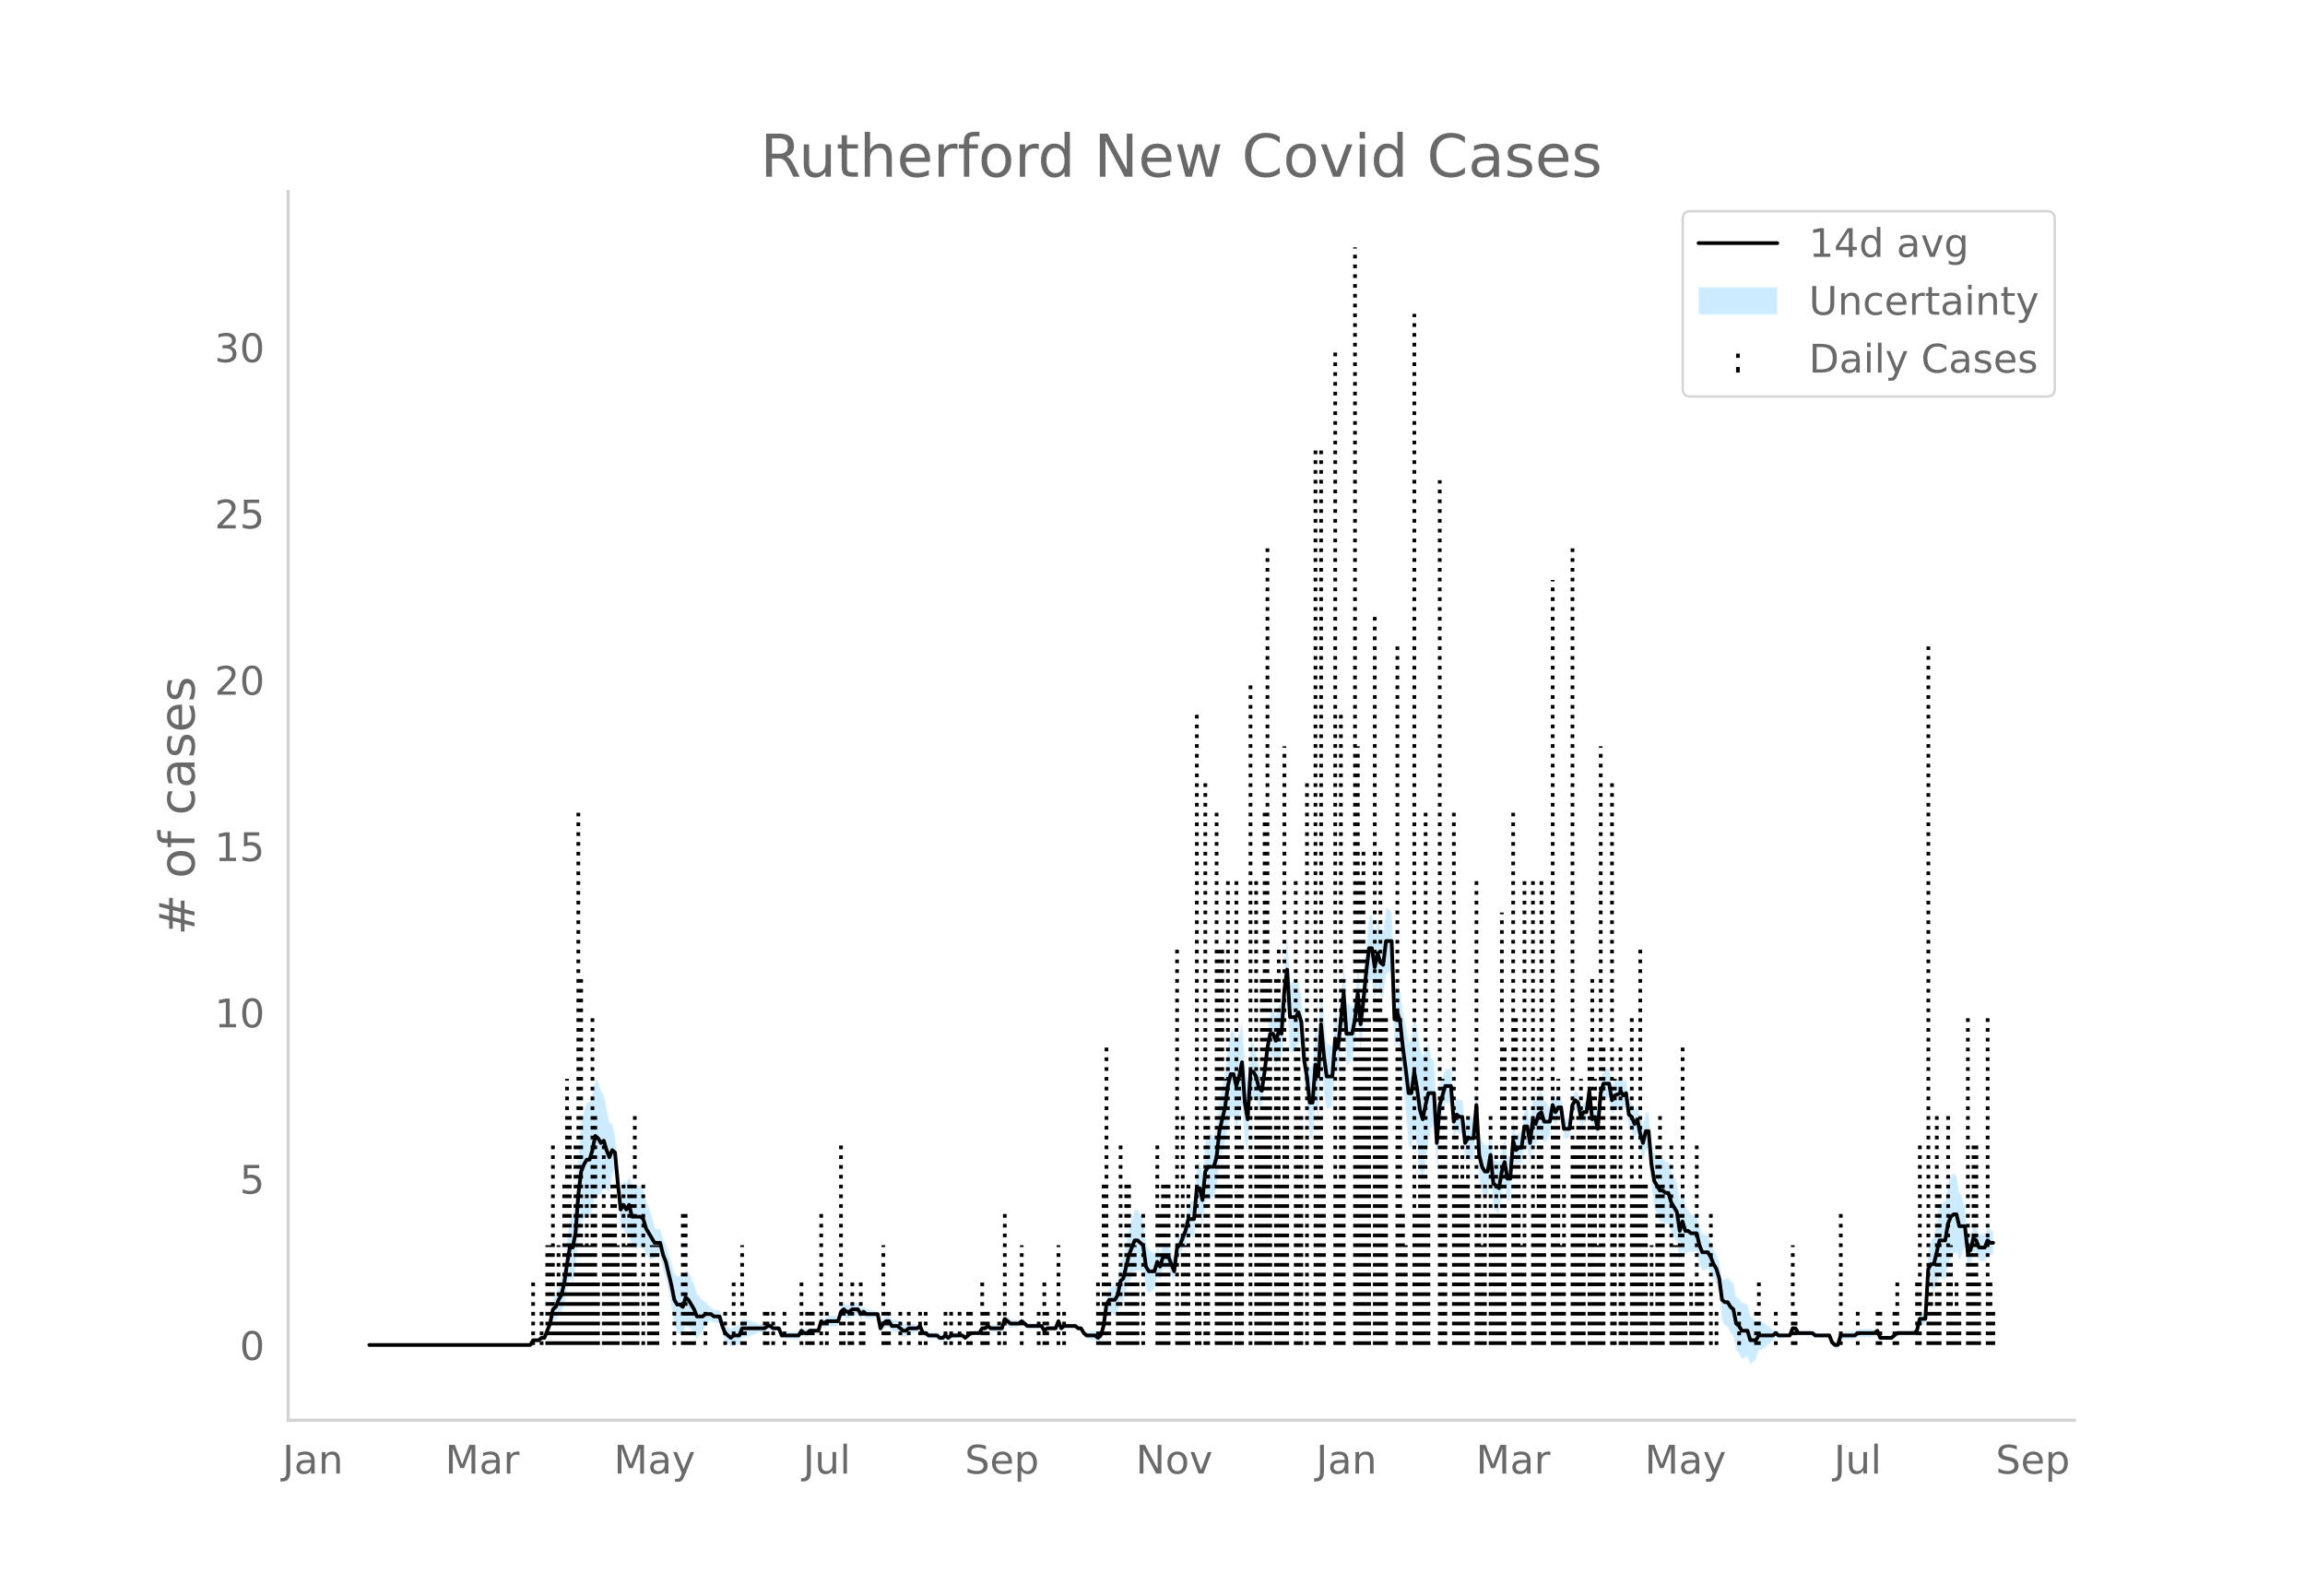 <svg height="864" viewBox="0 0 936 648" width="1248" xmlns="http://www.w3.org/2000/svg" xmlns:xlink="http://www.w3.org/1999/xlink"><defs><style>*{stroke-linecap:butt;stroke-linejoin:round}</style></defs><g id="figure_1"><path d="M0 648h936V0H0z" style="fill:#fff" id="patch_1"/><g id="axes_1"><path d="M117 576.72h725.4V77.76H117z" style="fill:none" id="patch_2"/><g id="PolyCollection_1"><defs><path d="M151.12-101.853H215.345l1.147-1.413 1.146.185 1.147.12 1.147-.742 1.147.144 1.147-2.33 1.147-2.04 1.147-4.198 1.147.107 1.147-1.8 1.146-.994 1.147-3.628 1.147-5.922 1.147-4.74 1.147 1.272 1.147-4.455 1.147-12.722 1.147-6.774 1.146-1.105 1.147-.88 1.147.233 1.147-3.606 1.147-5.835 1.147.086 1.147.067 1.147-3.2 1.146 1.476 1.147.52 1.147-6.381 1.147-3.313 1.147 11.64 1.147 13.16 1.147-.376 1.147 3.368 1.146-1.052 1.147 5.825 1.147.176 1.147-.177 1.147-.397 1.147.068 1.147 3.248 1.147 1.342 1.146.348 1.147-.568 1.147-.802 1.147.27 1.147 5.27 1.147 3.555 1.147 5.519 1.147 6.176 1.146 7.36 1.147 3.009 1.147.412 1.147 1.004 1.147-4.243 1.147.484 1.147 1.427 1.147 1.402 1.147 2.132 1.146-1.434 1.147-1.311 1.147-2.55 1.147-1.325 1.147-.863 1.147.893 1.147.024 1.147-.024 1.146 4.228 1.147 3.076 1.147 1.115 1.147 1.228 1.147-.85 1.147.2 1.147.111 1.147-2.999 1.146-.23 1.147-.297 1.147-.386 1.147-.349 1.147-.456 1.147-.652 1.147-.08 1.147.02 1.146-.965 1.147-.202 1.147.775 1.147-.277 1.147-.534 1.147 3.428 1.147.277 1.147.19 1.146.135 1.147.095 1.147.062 1.147.032 1.147-1.968 1.147.92 1.147-.167 1.147-1.166 1.146-.089 1.147-.101 1.147-.118 1.147-3.195 1.147 1.184 1.147-.71 1.147.144 1.147.056 1.147-.028 1.146-.113 1.147-3.389 1.147-.63 1.147.989h1.147l1.147-.989 1.147-.17 1.147-.349 1.146 1.855 1.147-1.142 1.147.82 1.147-.18 1.147-.23 1.147-.303 1.147-.455 1.147 6.906 1.146-1.692 1.147-.864 1.147.061 1.147 2.056 1.147.021 1.147-.08 1.147 1.077 1.147.996 1.146.021 1.147-1.111 1.147-.238 1.147-.366 1.147-.6 1.147-.975 1.147 3.021 1.147-.068 1.146.916 1.147.111 1.147.045 1.147-.015 1.147 1.093 1.147.123 1.147-.946 1.147.964 1.146-1.065 1.147-.141 1.147-.194 1.147-.613 1.147-.079 1.147.902 1.147-.965 1.147-.859 1.147.081 1.146.065h1.147l1.147-1.661 1.147.207 1.147-.756 1.147 1.035 1.147.036 1.147.005 1.146-.025 1.147-.059 1.147-3.595 1.147 1.02 1.147.94 1.147-.073 1.147-.13 1.147-.204 1.146-.924 1.147.918 1.147.965 1.147-.059 1.147-.066 1.147-.074 1.147-.085 1.147-.098 1.146 1.997 1.147-.988 1.147.031 1.147.01 1.147-.01 1.147-2.784 1.147 2.753 1.147-1.028H436.692l1.147.973 1.147.003 1.147 2.073 1.147 1.287 1.146.232 1.147.177 1.147.136 1.147.918 1.147-.912 1.147-3.86 1.147-7.164 1.147-.654 1.147.888 1.146.668 1.147-1.227 1.147-4.575 1.147-.124 1.147-3.835 1.147-3.722 1.147-2.034 1.147-2.31 1.146-.211 1.147.086 1.147-.117 1.147 7.923 1.147 1.222 1.147-.86 1.147-1.067 1.147-4.994 1.146 1.472 1.147-4.363 1.147-.118 1.147-.006 1.147 2.822 1.147 2.61 1.147-10 1.147-1.09 1.146-2.48 1.147-1.92 1.147-3.611 1.147.686 1.147.304 1.147-10.462 1.147 1.104 1.147 5.173 1.146-10.243 1.147-.994 1.147.024 1.147-1.088 1.147-3.939 1.147-9.908 1.147-3.997 1.147-3.923 1.146-6.98 1.147-3.564 1.147.132 1.147 4.966 1.147-3.933 1.147-6.66 1.147 15.224 1.147 5.473 1.146-20.459 1.147-1.978 1.147-.516 1.147 3.402 1.147-.033 1.147-8.155 1.147-8.62 1.147-4.206 1.147 1.183 1.146 3.392 1.147-3.056 1.147 1.546 1.147-15.722 1.147-7.648 1.147 19.307 1.147-.177 1.147-.546 1.146-3.305 1.147 1.532 1.147 14.778 1.147 8.124 1.147 13.518 1.147 2.113 1.147-15.119 1.147 5.364 1.146-21.145 1.147 11.597 1.147 6.36 1.147-.403 1.147-.674 1.147-16.192 1.147 2.49 1.147-11.45 1.146-8.048 1.147 16.515 1.147-1.006 1.147-1.503 1.147-5.636 1.147-10.093 1.147 12.541 1.147-9.186 1.146-10.971 1.147-8.5 1.147-.021 1.147 7.867 1.147-5.91 1.147 4.005 1.147 1.27 1.147-9.741 1.146-.68 1.147-1.366 1.147 31.836 1.147-2.242 1.147 3.731 1.147 12.943 1.147 11.96 1.147 12.887 1.147 1.99 1.146-7.903 1.147 7.208 1.147 9.568 1.147 4.39 1.147-7.77 1.147-8.411 1.147-5.783 1.147-1.403 1.146 19.414 1.147-18.228 1.147-5.627 1.147-4.473 1.147.123 1.147.114 1.147 14.17 1.147-2.956 1.146 1.09 1.147-.062 1.147 11.823 1.147-1.42 1.147.274 1.147.06 1.147-14.008 1.147 21.291 1.146 5.859 1.147 2.276 1.147-.277 1.147-8.231 1.147 12.473 1.147 1.3 1.147 1.053 1.147-7.575 1.146-4.014 1.147 6.627 1.147-.291 1.147-15.523 1.147.799 1.147-.708 1.147.385 1.147-7.39 1.146.894 1.147 6.939 1.147-9.139 1.147 1.728 1.147-4.24 1.147-.87 1.147 3.716 1.147-1.278 1.147-2.072 1.146-6.293 1.147 2.44 1.147-2.377 1.147-.84 1.147 8.746 1.147.062 1.147-.825 1.147-9.368 1.146-1.609 1.147 1.2 1.147 5.785 1.147-1.998 1.147-.09 1.147-8.122 1.147 11.59 1.147-.938 1.146 5.088 1.147-14 1.147-3.319 1.147.202 1.147-.104 1.147 6.76 1.147-1.88 2.293-.874v-1.107l1.147 1.782 1.147-1.141 1.147 8.893 1.147.869 1.147 3.21 1.147-2.432 1.147 6.852 1.146 4.829 1.147-4.864 1.147-.315 1.147 15.206 1.147 8.673 1.147 3.197 1.147 2.614 1.147.205 1.146.497 1.147-.033 1.147 3.83 1.147 1.893 1.147 1.284 1.147 8.04 1.147-4.118 1.147 2.667 1.147-2.356 1.146.312 1.147-.177 1.147-.261 1.147 4.96 1.147 2.982 1.147-.233 1.147-.709 1.147 1.553 1.146 2.713 1.147 1.827 1.147 4.772 1.147 10.143 1.147 2.155 1.147.611 1.147 2.383 1.147 1.042 1.146 6.005 1.147 1.25 1.147 2.22 1.147-.2 1.147-.723 1.147 3.181 1.147-.89 1.147-1.256 1.146-3.358 1.147-.479 1.147-.588 1.147-.892 1.147-.931 1.147-1.299 1.147-1.348 1.147.625 1.146-.111 1.147-.142 1.147-.186 1.147-.123 1.147-2.677 1.147.063 1.147 1.927 1.147-.008 1.146-.012 1.147-.017 1.147-.023 1.147-.03 1.147.994h5.734l1.147 3.142 1.147 1.214 1.147.276 1.147-3.899 1.147-.043 1.147-.048 1.147-.053 1.146-.057h1.147l1.147-.907 1.147.052 1.147.048 1.147.043 1.147.04 1.147-.12 1.146-.378 1.147-1.619 1.147 3.013 1.147.095 1.147.08 1.147.068 1.147.059 1.147-.965 1.146-.965H777.315l1.147-.965 1.146-3.894 1.147.483 1.147.285 1.147-15.854 1.147.542 1.147 1.58 1.147-3.133 1.147-3.144 1.146 1.012 1.147.474 1.147-6.12 1.147-2.634 1.147-1.346 1.147-1.056 1.147 3.316 1.147-2.342 1.146-3.896 1.147 9.923 1.147-1.544 1.147-5.774 1.147.574 1.147 3.095 1.147.185 1.147.17 1.147-2.973 1.146.598 1.147-.674v-9.158l-1.147-.674-1.146-1.332-1.147 2.815-1.147.17-1.147.186-1.147-2.694-1.147-1.355-1.147 3.873-1.147.385-1.147-11.3-1.146-3.897-1.147-2.341-1.147-6.332-1.147-1.055-1.147.583-1.147 3.155-1.147 7.386-1.147.473-1.146 1.013-1.147 6.503-1.147 6.514-1.147 1.58-1.147 4.4-1.147 24.666-1.147.284-1.147.483-1.146 5.754-1.147.964H770.433l-1.146.965-1.147.965-1.147.059-1.147.068-1.147.08-1.147.095-1.147-2.776-1.147.31-1.146-.377-1.147-.12-1.147.04-1.147.043-1.147.048-1.147.052-1.147 1.022h-1.147l-1.146-.057-1.147-.053-1.147-.048-1.147-.043-1.147 3.82-1.147.274-1.147-.715-1.147-2.646H737.174l-1.147-.936-1.147-.03-1.147-.022-1.147-.018-1.146-.012-1.147-.007-1.147-1.932-1.147.062-1.147 3.112-1.147-.123-1.147-.186-1.147-.142-1.146-.111-1.147-1.305-1.147.582-1.147-1.299-1.147-.93-1.147-.893-1.147-.588-1.147-.48-1.146.502-1.147-1.256-1.147-.89-1.147-4.537-1.147-.723-1.147-.2-1.147-1.638-1.147-.68-1.146-5.572-1.147-.887-1.147-1.477-1.147.611-1.147.226-1.147-7.223-1.147-2.945-1.147-2.032-1.146-3.075-1.147-2.306-1.147-.71-1.147-.233-1.147-2.805-1.147-4.688-1.147-.261-1.147-.177-1.146-1.617-1.147-2.356-1.147-5.052-1.147 3.6-1.147-7.395-1.147-2.575-1.147-1.966-1.147-3.888-1.147-.033-1.146-1.433-1.147.205-1.147-1.245-1.147-.662-1.147-4.833-1.147-11.807-1.147-.315-1.147 4.784-1.146-2.89-1.147-4.723-1.147 1.425-1.147-2.577-1.147-1.061-1.147-8.471-1.147.788-1.147-2.077v.822l-2.293 1.055-1.147 1.98-1.147-6.746-1.147-.104-1.147.201-1.147 4.4-1.147 14.941-1.146-4.559-1.147.992-1.147-11.564-1.147 9.243-1.147-.09-1.147 1.86-1.147-5.79-1.147-.73-1.146 2.25-1.147 9.926-1.147-.825-1.147.062-1.147-8.619-1.147-.84-1.147 1.481-1.147-3.347-1.146 7.212-1.147-2.072-1.147-1.277-1.147-4.002-1.147 1.059-1.147 3.478-1.147-2.131-1.147 10.156-1.147-6.567-1.146.895-1.147 9.974-1.147.385-1.147 1.222-1.147-6.92-1.147 15.349-1.147-.291-1.147-6.879-1.146 3.703-1.147 5.932-1.147-.876-1.147-.63-1.147-10.68-1.147 5.274-1.147-.276-1.147-1.583-1.146-3.789-1.147-19.227-1.147 13.004-1.147.06-1.147.274-1.147 2.44-1.147-9.402-1.147-.062-1.146-.84-1.147 2.832-1.147-14.77-1.147.113-1.147.123-1.147 3.244-1.147 2.092-1.147 12.643-1.146-21.104-1.147-1.404-1.147-5.782-1.147 1.235-1.147 3.808-1.147-3.329-1.147-7.797-1.147-6.298-1.146 9.462-1.147 1.99-1.147-6.408-1.147-5.404-1.147-8.282-1.147-3.987-1.147 3.546-1.147-31.836-1.147-1.366-1.146-.68-1.147 9.554-1.147-.66-1.147-3.712-1.147 5.667-1.147-7.57-1.147-.02-1.147 10.794-1.146 12.183-1.147 10.108-1.147-12.541-1.147 11.13-1.147 5.942-1.147-1.503-1.147-1.006-1.147-16.287-1.146 13.176-1.147 11.705-1.147-5.228-1.147 14.68-1.147-.675-1.147-.403-1.147-11.005-1.147-13.486-1.146 21.303-1.147-4.284-1.147 15.753-1.147 2.113-1.147-7.706-1.147-5.382-1.147-16.094-1.147-6.186-1.146.554-1.147-.546-1.147-.177-1.147-19.282-1.147 9.717-1.147 19.008-1.147-.383-1.147 4.662-1.146-2.397-1.147 1.184-1.147 7.37-1.147 10.675-1.147 7.28-1.147-1.962-1.147-6.245-1.147-4.375-1.147-1.978-1.146 18.13-1.147-8.033-1.147-17.577-1.147 4.917-1.147 3.785-1.147-4.682-1.147.133-1.147 6.083-1.146 10.385-1.147 5.725-1.147 5.65-1.147 11.316-1.147 3.78-1.147-1.09-1.147.024-1.147 2.866-1.146 12.91-1.147-4.474-1.147 1.103-1.147 14.622-1.147.304-1.147.686-1.147 6.036-1.147 3.868-1.146 3.31-1.147.838-1.147 9.295-1.147-3.178-1.147-2.966-1.147-.006-1.147-.118-1.147 3.354-1.146-2.387-1.147 2.724-1.147-1.067-1.147-.86-1.147-2.637-1.147-9.442-1.147-2.046-1.147-1.844-1.146-.21-1.147 3.478-1.147 3.754-1.147 5.926-1.147 5.812-1.147 1.805-1.147 7.002-1.147 2.632-1.146.668-1.147.888-1.147 3.205-1.147 10.2-1.147 3.86-1.147 1.017-1.147-1.012-1.147.136-1.147.177-1.146.232-1.147-.642-1.147-1.786-1.147.003-1.147-.956h-4.587l-1.147.9-1.147-3.035-1.147 3.004-1.147-.01-1.147.01-1.147.032-1.147.94-1.146-1.861-1.147-.098-1.147-.085-1.147-.074-1.147-.066-1.147-.059-1.147-.964-1.147-1.011-1.146 1.005-1.147-.204-1.147-.13-1.147-.073-1.147-.989-1.147-.91-1.147 4.122-1.147-.058-1.146-.026-1.147.005-1.147.037-1.147-.895-1.147 1.174-1.147.207-1.147 2.197h-1.147l-1.146.065-1.147.081-1.147 1.071-1.147.965-1.147-1.028-1.147-.078-1.147-.614-1.147-.194-1.147-.14-1.146.863-1.147-.965-1.147.984-1.147.123-1.147-.837-1.147-.015-1.147.045-1.147.111-1.146-1.013-1.147-.068-1.147-2.767-1.147.954-1.147-.6-1.147-.366-1.147-.238-1.147.818-1.146.02-1.147-.932-1.147-.853-1.147-.08-1.147.021-1.147-1.803-1.147.062-1.147 1.065-1.146 2.166-1.147-4.67-1.147-.455-1.147-.304-1.147-.229-1.147-.18-1.147-1.11-1.147.788-1.146-2.004-1.147-.349-1.147-.17-1.147.94h-1.147l-1.147-.94-1.147 1.299-1.147 4.33-1.146-.114-1.147-.027-1.147.055-1.147.144-1.147 1.22-1.147-.746-1.147 4.523-1.147-.118-1.147-.101-1.146-.089-1.147.764-1.147-.168-1.147-1.009-1.147 1.891-1.147.032-1.147.062-1.147.095-1.146.135-1.147.19-1.147.277-1.147-2.36-1.147-.534-1.147-.278-1.147-1.154-1.147-.202-1.146.965-1.147.02-1.147-.08-1.147-.653-1.147-.456-1.147-.348-1.147-.386-1.147-.298-1.146-.23-1.147 2.79-1.147.111-1.147.201-1.147 1.078-1.147-.701-1.147-.815-1.147-2.712-1.146-3.49-1.147-.023-1.147.023-1.147-1.037-1.147-.862-1.147-1.326-1.147-.62-1.147-1.31-1.146-1.434-1.147-3.657-1.147-2.457-1.147-2.432-1.147-1.445-1.147 3.474-1.147-.925-1.147.412-1.147-.85-1.146-4.217-1.147-3.471-1.147-4.128-1.147-2.233-1.147-4.379-1.147.271-1.147-.802-1.147-4.427-1.146-3.512-1.147-2.516-1.147-4.47-1.147-1.862-1.147-.396-1.147-.177-1.147.176-1.147-3.822-1.146 2.806-1.147-.491-1.147 3.484-1.147-8.064-1.147-13.444-1.147-5.242-1.147-.593-1.147-5.268-1.146-6.243-1.147-1.27-1.147-3.792-1.147-1.844-1.147 5.742-1.147 4.112-1.147.233-1.147 2.98-1.146 4.682-1.147 12.521-1.147 18.15-1.147 7.121-1.147 1.272-1.147 8.767-1.147 9.513-1.147 6.02-1.146 2.865-1.147 3.988-1.147 2.037-1.147 7.378-1.147 3.75-1.147 3.457-1.147.145-1.147 1.186-1.147.121-1.146.185-1.147 2.445H151.12z" id="m37c1e1a03e" style="stroke:#fff;stroke-opacity:.2"/></defs><g clip-path="url(#p4bcc62ea49)"><use style="fill:#089fff;fill-opacity:.2;stroke:#fff;stroke-opacity:.2" xlink:href="#m37c1e1a03e" y="648"/></g></g><g id="LineCollection_1"><path clip-path="url(#p4bcc62ea49)" d="M216.492 546.147v-27.012M219.932 546.147v-13.506M222.226 546.147V505.63M223.373 546.147V505.63M224.52 546.147V465.11M225.667 546.147v-13.506M226.814 546.147V505.63M227.96 546.147v-27.012M229.107 546.147v-67.531M230.254 546.147v-108.05M231.401 546.147v-94.544M232.548 546.147v-27.012M233.695 546.147V465.11M234.842 546.147v-216.1M235.989 546.147V397.578M237.135 546.147V505.63M238.282 546.147v-67.531M239.43 546.147V505.63M240.576 546.147V411.085M241.723 546.147v-94.544M242.87 546.147v-27.012M245.164 546.147V465.11M246.31 546.147v-54.025M247.457 546.147v-54.025M248.604 546.147v-67.531M249.751 546.147v-67.531M250.898 546.147V505.63M253.192 546.147v-67.531M254.339 546.147V505.63M255.485 546.147v-67.531M256.632 546.147v-67.531M257.78 546.147v-94.544M258.926 546.147v-27.012M261.22 546.147v-67.531M263.514 546.147v-27.012M264.66 546.147V505.63M265.807 546.147V505.63M266.954 546.147V505.63M273.835 546.147v-13.506M277.276 546.147v-54.025M278.423 546.147v-54.025M279.57 546.147v-13.506M280.717 546.147v-13.506M281.864 546.147v-13.506M286.451 546.147v-13.506M294.48 546.147v-13.506M297.92 546.147v-27.012M301.36 546.147V505.63M302.507 546.147v-13.506M310.536 546.147v-13.506M311.682 546.147v-13.506M313.976 546.147v-13.506M318.564 546.147v-13.506M325.445 546.147v-27.012M327.739 546.147v-13.506M328.886 546.147v-13.506M330.032 546.147v-13.506M333.473 546.147v-54.025M335.767 546.147v-13.506M341.501 546.147V465.11M342.648 546.147v-13.506M344.942 546.147v-13.506M346.089 546.147v-27.012M349.53 546.147v-27.012M350.676 546.147v-13.506M358.704 546.147V505.63M359.851 546.147v-13.506M360.998 546.147v-13.506M365.586 546.147v-13.506M369.026 546.147v-13.506M373.614 546.147v-13.506M375.908 546.147v-13.506M383.936 546.147v-13.506M386.23 546.147v-13.506M389.67 546.147v-13.506M393.11 546.147v-13.506M394.258 546.147v-13.506M398.845 546.147v-27.012M399.992 546.147v-13.506M401.139 546.147v-13.506M405.726 546.147v-13.506M408.02 546.147v-54.025M414.901 546.147V505.63M421.783 546.147v-13.506M424.076 546.147v-27.012M425.223 546.147v-13.506M429.81 546.147V505.63M432.105 546.147v-13.506M445.867 546.147v-27.012M447.014 546.147v-13.506M448.16 546.147v-67.531M449.308 546.147V424.591M450.455 546.147v-27.012M453.895 546.147v-27.012M455.042 546.147V465.11M456.189 546.147v-13.506M457.336 546.147v-67.531M458.483 546.147v-67.531M459.63 546.147V505.63M460.777 546.147V505.63M461.923 546.147v-27.012M464.217 546.147v-54.025M469.952 546.147V465.11M471.098 546.147v-54.025M472.245 546.147v-67.531M473.392 546.147v-67.531M474.54 546.147v-67.531M477.98 546.147V384.072M479.127 546.147v-13.506M480.273 546.147v-94.544M481.42 546.147V505.63M482.567 546.147v-67.531M486.008 546.147V289.528M487.155 546.147v-54.025M489.448 546.147V316.541M490.595 546.147v-94.544M494.036 546.147v-216.1M495.183 546.147V384.072M496.33 546.147V384.072M497.477 546.147v-108.05M498.623 546.147V357.06M499.77 546.147v-67.531M502.064 546.147V357.06M503.211 546.147v-108.05M504.358 546.147V465.11M507.798 546.147V276.022M510.092 546.147V357.06M511.24 546.147v-94.544M512.386 546.147V397.578M513.533 546.147v-216.1M514.68 546.147v-324.15M515.827 546.147V397.578M518.12 546.147V397.578M519.267 546.147V384.072M520.414 546.147v-67.531M521.561 546.147V303.034M522.708 546.147V424.591M526.149 546.147V357.06M527.295 546.147V424.591M528.442 546.147v-94.544M530.736 546.147V316.541M534.177 546.147v-364.67M535.324 546.147v-94.544M536.47 546.147v-364.67M537.617 546.147v-67.531M542.205 546.147V140.96M543.352 546.147v-67.531M544.499 546.147V289.528M545.645 546.147V397.578M550.233 546.147V100.44M551.38 546.147V303.034M552.527 546.147V357.06M553.674 546.147V343.553M554.82 546.147V384.072M555.967 546.147V411.085M558.261 546.147V249.01M559.408 546.147V397.578M560.555 546.147V343.553M561.702 546.147V411.085M562.849 546.147V411.085M567.436 546.147V262.515M568.583 546.147V411.085M569.73 546.147v-54.025M570.877 546.147V505.63M574.317 546.147V127.453M575.464 546.147v-54.025M576.611 546.147V465.11M577.758 546.147V465.11M578.905 546.147v-216.1M580.052 546.147v-67.531M584.64 546.147V194.984M585.786 546.147v-108.05M586.933 546.147v-94.544M590.374 546.147v-216.1M591.52 546.147v-94.544M592.667 546.147v-67.531M593.814 546.147V465.11M594.961 546.147v-67.531M596.108 546.147v-94.544M599.549 546.147V357.06M600.696 546.147v-67.531M601.842 546.147V505.63M602.99 546.147v-67.531M605.283 546.147v-94.544M606.43 546.147v-54.025M607.577 546.147V465.11M608.724 546.147v-54.025M609.87 546.147V370.566M611.017 546.147V424.591M614.458 546.147v-216.1M615.605 546.147V411.085M616.752 546.147V465.11M617.899 546.147V505.63M619.046 546.147V357.06M622.486 546.147V357.06M623.633 546.147v-54.025M624.78 546.147v-108.05M625.927 546.147V357.06M627.074 546.147v-67.531M630.514 546.147V235.503M631.661 546.147v-94.544M632.808 546.147v-108.05M633.955 546.147V505.63M635.102 546.147v-67.531M638.543 546.147v-324.15M639.69 546.147V465.11M640.836 546.147v-94.544M641.983 546.147v-108.05M643.13 546.147v-94.544M645.424 546.147V424.591M646.57 546.147V397.578M647.718 546.147v-108.05M648.864 546.147V505.63M650.011 546.147V303.034M651.158 546.147V424.591M654.599 546.147V316.541M655.746 546.147v-108.05M658.04 546.147v-108.05M658.04 546.147V424.591M659.186 546.147v-67.531M660.333 546.147v-13.506M662.627 546.147V411.085M663.774 546.147v-67.531M664.92 546.147v-67.531M666.068 546.147V384.072M667.214 546.147v-67.531M668.361 546.147v-67.531M670.655 546.147V505.63M671.802 546.147v-13.506M672.949 546.147V465.11M674.096 546.147v-94.544M675.243 546.147v-67.531M678.683 546.147V465.11M679.83 546.147V505.63M680.977 546.147V505.63M682.124 546.147v-54.025M683.27 546.147V424.591M684.418 546.147v-13.506M686.711 546.147v-27.012M687.858 546.147v-13.506M689.005 546.147V465.11M690.152 546.147v-27.012M691.299 546.147v-27.012M694.74 546.147v-54.025M697.033 546.147v-13.506M706.208 546.147v-13.506M713.09 546.147v-13.506M714.236 546.147v-27.012M721.118 546.147v-13.506M727.999 546.147V505.63M729.146 546.147v-13.506M747.496 546.147v-54.025M754.377 546.147v-13.506M762.405 546.147v-13.506M763.552 546.147v-13.506M769.287 546.147v-13.506M770.433 546.147v-27.012M778.462 546.147v-27.012M779.608 546.147V465.11M783.05 546.147V262.515M784.196 546.147v-27.012M785.343 546.147v-13.506M786.49 546.147v-94.544M787.637 546.147v-67.531M791.077 546.147v-94.544M792.224 546.147V505.63M793.371 546.147v-13.506M794.518 546.147v-27.012M795.665 546.147v-13.506M799.105 546.147V411.085M800.252 546.147V505.63M801.4 546.147V465.11M802.546 546.147V465.11M803.693 546.147v-27.012M807.134 546.147V411.085M808.28 546.147v-27.012M809.427 546.147v-13.506" style="fill:none;stroke:#000;stroke-dasharray:1.5,2.475;stroke-dashoffset:0;stroke-width:1.5"/></g><path clip-path="url(#p4bcc62ea49)" d="M149.973 546.147h65.372l1.147-1.929h2.293l1.147-.965h1.147l2.294-5.788 1.147-5.789 1.147-.964 1.147-2.895 1.146-1.929 1.147-4.824 1.147-7.718 1.147-6.753h1.147l1.147-5.788 1.147-15.436 1.147-9.647 1.146-2.894 1.147-1.93h1.147l1.147-3.859 1.147-5.788 1.147.965 1.147 1.929 1.147-.965 1.146 3.86 1.147 2.893 1.147-2.894 1.147.965 1.147 12.541 1.147 10.613 1.147-1.93 1.147 1.93 1.146-1.93 1.147 4.824h3.441l1.147.965 1.147 3.858 3.44 5.789h2.294l1.147 4.824 1.147 2.894 2.294 9.647 1.146 5.788 1.147 1.93h1.147l1.147.965 1.147-3.86 1.147.965 2.294 3.86 1.147 2.894h2.293l1.147-.965h2.294l1.147.965h2.294l1.146 3.859 1.147 2.894 2.294 1.93 1.147-.965h2.294l1.147-2.895h9.175l1.146-.964h1.147l1.147.964h2.294l1.147 2.895h6.881l1.147-1.93 1.147.965h1.147l1.147-.965h3.44l1.147-3.859 1.147.965 1.147-.965h4.587l1.147-3.859 1.147-.965 1.147.965h1.147l1.147-.965h2.294l1.146 1.93 1.147-.965 1.147.965h4.588l1.147 5.788 1.146-1.93 1.147-.964h1.147l1.147 1.93h2.294l2.294 1.929h1.146l1.147-.965h3.441l1.147-.964 1.147 2.894h1.147l1.146.965h3.441l1.147.964h1.147l1.147-.964 1.147.964 1.146-.964h4.588l1.147.964 2.294-1.93h3.44l1.147-1.929h1.147l1.147-.964 1.147.964h4.587l1.147-3.859 2.294 1.93h3.44l1.147-.965 2.294 1.93h5.735l1.146 1.929 1.147-.965h3.441l1.147-2.894 1.147 2.894 1.147-.964h4.587l1.147.964h1.147l1.147 1.93 1.147.965h3.44l1.147.964 1.147-.964 1.147-3.86 1.147-8.682 1.147-1.93h2.293l1.147-1.929 1.147-5.788 1.147-.965 2.294-9.647 2.294-5.789h1.146l2.294 1.93 1.147 8.682 1.147 1.93h2.294l1.147-3.86 1.146 1.93 1.147-3.859h2.294l2.294 5.789 1.147-9.648 1.147-.964 2.293-5.789 1.147-4.823h2.294l1.147-12.542h1.147l1.147 4.824 1.146-11.577 1.147-1.93h2.294l1.147-3.859 1.147-10.612 2.294-9.647 1.146-8.683 1.147-4.823h1.147l1.147 4.823 1.147-3.859 1.147-5.788 1.147 16.4 1.147 6.754 1.146-19.295h1.147l1.147 1.93 1.147 4.823 1.147.965 1.147-7.718 1.147-9.647 1.147-5.789h1.147l1.146 2.894 1.147-3.859 1.147.965 1.147-17.365 1.147-8.683 1.147 19.295h2.294l1.146-1.93 1.147 3.86 1.147 15.435 1.147 6.753 1.147 10.613h1.147l1.147-15.436 1.147 4.823 1.146-21.224 1.147 12.542 1.147 8.682h2.294l1.147-15.435 1.147 3.859 2.293-22.19 1.147 16.401h2.294l1.147-5.788 1.147-10.612 1.147 12.541 1.147-9.647 1.146-11.577 1.147-9.647h1.147l1.147 7.718 1.147-5.789 1.147 3.86 1.147.964 1.147-9.647h2.293l1.147 31.836 1.147-2.894 1.147 3.859 1.147 10.612 1.147 8.682 1.147 9.648h1.147l1.146-8.683 1.147 6.753 1.147 8.683 1.147 3.859 1.147-5.789 1.147-4.823h2.294l1.146 20.259 1.147-15.436 2.294-7.718h2.294l1.147 14.471 1.147-2.894 1.146.965h1.147l1.147 10.612 1.147-1.93h2.294l1.147-13.506 1.147 20.26 1.146 4.823 1.147 1.93h1.147l1.147-6.753 1.147 11.576 2.294 1.93 1.147-6.753 1.146-3.86 1.147 6.754h1.147l1.147-15.436 1.147 3.86 1.147-.966h1.147l1.147-8.682h1.146l1.147 6.753 1.147-9.647 1.147 1.93 1.147-3.86 1.147-.965 1.147 3.86h2.294l1.146-6.754 1.147 2.894 1.147-1.929h1.147l1.147 8.683h2.294l1.147-9.648 1.146-1.93 1.147.966 1.147 5.788 1.147-1.93h1.147l1.147-8.682 1.147 11.577 1.147-.965 1.146 4.824 1.147-14.471 1.147-3.86h2.294l1.147 6.754 1.147-1.93 2.293-.964v-.965l1.147 1.93 1.147-.965 1.147 8.682 1.147.965 1.147 2.894 1.147-1.93 1.147 5.79 1.146 3.858 1.147-4.824h1.147l1.147 13.507 1.147 6.753 2.294 3.859h1.147l1.146.964h1.147l1.147 3.86 2.294 3.858 1.147 7.718 1.147-3.859 1.147 3.86h1.147l1.146.964h2.294l1.147 4.824 1.147 2.894h2.294l1.147 1.93 1.146 2.893 1.147 1.93 1.147 3.859 1.147 8.682 1.147.965h1.147l1.147 1.93 1.147.964 1.146 5.789 1.147.965 1.147 1.929h2.294l1.147 3.859h2.294l1.146-1.93h5.735l1.147-.964 1.147.965h4.587l1.147-2.895h1.147l1.147 1.93h5.734l1.147.965h5.734l1.147 2.894 1.147.964h1.147l1.147-3.858h5.734l1.147-.965h6.881l1.147-.965 1.147 2.894h4.588l2.293-1.93h6.882l1.147-.964 1.146-4.824h2.294l1.147-20.26 1.147-1.929h1.147l2.294-9.647h2.293l1.147-6.753 1.147-2.894 1.147-.965h1.147l1.147 4.824h2.293l1.147 10.612 1.147-.965 1.147-4.824 1.147.965 1.147 2.894h2.294l1.147-2.894 1.146.965h1.147" style="fill:none;stroke:#000;stroke-linecap:round;stroke-width:1.5" id="line2d_1"/><path d="M117 576.72V77.76" style="fill:none;stroke:#d3d3d3;stroke-linecap:square;stroke-linejoin:miter;stroke-width:1.25" id="patch_3"/><path d="M117 576.72h725.4" style="fill:none;stroke:#d3d3d3;stroke-linecap:square;stroke-linejoin:miter;stroke-width:1.25" id="patch_4"/><g id="matplotlib.axis_1"><g id="xtick_1"><g style="fill:#696969" transform="matrix(.16 0 0 -.16 114.703 598.378)" id="text_1"><defs><path d="M9.813 72.906h9.859V5.078q0-13.187-5-19.14-5-5.954-16.094-5.954h-3.75v8.297h3.078q6.531 0 9.219 3.672Q9.813-4.39 9.813 5.078z" id="DejaVuSans-74"/><path d="M34.281 27.484q-10.89 0-15.093-2.484-4.204-2.484-4.204-8.5 0-4.781 3.157-7.594 3.156-2.797 8.562-2.797 7.485 0 12 5.297 4.516 5.297 4.516 14.078v2zm17.922 3.72V0H43.22v8.297Q40.14 3.328 35.547.953q-4.594-2.375-11.234-2.375-8.391 0-13.36 4.719Q6 8.016 6 15.922q0 9.219 6.172 13.906 6.187 4.688 18.437 4.688h12.61v.89q0 6.203-4.078 9.594-4.078 3.39-11.453 3.39-4.688 0-9.141-1.124-4.438-1.125-8.531-3.375v8.312q4.921 1.906 9.562 2.844 4.64.953 9.031.953 11.875 0 17.735-6.156 5.86-6.14 5.86-18.64z" id="DejaVuSans-97"/><path d="M54.89 33.016V0h-8.984v32.719q0 7.765-3.031 11.61-3.031 3.858-9.078 3.858-7.281 0-11.484-4.64-4.204-4.625-4.204-12.64V0H9.08v54.688h9.03v-8.5q3.235 4.937 7.594 7.374Q30.078 56 35.797 56q9.422 0 14.25-5.828 4.844-5.828 4.844-17.156z" id="DejaVuSans-110"/></defs><use xlink:href="#DejaVuSans-74"/><use x="29.492" xlink:href="#DejaVuSans-97"/><use x="90.771" xlink:href="#DejaVuSans-110"/></g></g><g id="xtick_2"><g style="fill:#696969" transform="matrix(.16 0 0 -.16 180.754 598.378)" id="text_2"><defs><path d="M9.813 72.906h14.703l18.593-49.61 18.703 49.61h14.704V0H66.89v64.016l-18.797-50h-9.907l-18.796 50V0H9.813z" id="DejaVuSans-77"/><path d="M41.11 46.297q-1.516.875-3.297 1.281Q36.03 48 33.89 48q-7.625 0-11.703-4.953-4.079-4.953-4.079-14.234V0H9.08v54.688h9.03v-8.5q2.844 4.984 7.375 7.39Q30.031 56 36.531 56q.922 0 2.047-.125 1.125-.11 2.484-.36z" id="DejaVuSans-114"/></defs><use xlink:href="#DejaVuSans-77"/><use x="86.279" xlink:href="#DejaVuSans-97"/><use x="147.559" xlink:href="#DejaVuSans-114"/></g></g><g id="xtick_3"><g style="fill:#696969" transform="matrix(.16 0 0 -.16 249.267 598.378)" id="text_3"><defs><path d="M32.172-5.078q-3.797-9.766-7.422-12.735-3.61-2.984-9.656-2.984H7.906v7.516h5.282q3.703 0 5.75 1.765Q21-9.766 23.483-3.219l1.61 4.094-22.11 53.813H12.5l17.094-42.766 17.093 42.766h9.516z" id="DejaVuSans-121"/></defs><use xlink:href="#DejaVuSans-77"/><use x="86.279" xlink:href="#DejaVuSans-97"/><use x="147.559" xlink:href="#DejaVuSans-121"/></g></g><g id="xtick_4"><g style="fill:#696969" transform="matrix(.16 0 0 -.16 326.114 598.378)" id="text_4"><defs><path d="M8.5 21.578v33.11h8.984V21.922q0-7.766 3.016-11.656 3.031-3.875 9.094-3.875 7.265 0 11.484 4.64 4.234 4.64 4.234 12.656v31h8.985V0h-8.984v8.406Q42.047 3.422 37.718 1q-4.313-2.422-10.032-2.422-9.421 0-14.312 5.86Q8.5 10.296 8.5 21.578zM31.11 56z" id="DejaVuSans-117"/><path d="M9.422 75.984h8.984V0H9.422z" id="DejaVuSans-108"/></defs><use xlink:href="#DejaVuSans-74"/><use x="29.492" xlink:href="#DejaVuSans-117"/><use x="92.871" xlink:href="#DejaVuSans-108"/></g></g><g id="xtick_5"><g style="fill:#696969" transform="matrix(.16 0 0 -.16 391.793 598.378)" id="text_5"><defs><path d="M53.516 70.516V60.89q-5.61 2.687-10.594 4-4.984 1.328-9.625 1.328-8.047 0-12.422-3.125t-4.375-8.89q0-4.845 2.906-7.313 2.907-2.453 11.016-3.97l5.953-1.218q11.031-2.11 16.281-7.406 5.25-5.297 5.25-14.172 0-10.61-7.11-16.078-7.093-5.469-20.812-5.469-5.172 0-11.015 1.172Q13.14.922 6.89 3.219v10.156q6-3.36 11.765-5.078 5.766-1.703 11.328-1.703 8.438 0 13.032 3.312 4.593 3.328 4.593 9.485 0 5.359-3.297 8.39-3.296 3.032-10.812 4.547L27.484 33.5q-11.03 2.188-15.968 6.875-4.922 4.688-4.922 13.047 0 9.672 6.812 15.234 6.813 5.563 18.766 5.563 5.14 0 10.453-.938 5.328-.922 10.89-2.765z" id="DejaVuSans-83"/><path d="M56.203 29.594v-4.39H14.891q.593-9.282 5.593-14.142 5-4.859 13.938-4.859 5.172 0 10.031 1.266 4.86 1.265 9.656 3.812v-8.5Q49.266.734 44.187-.344 39.11-1.422 33.892-1.422q-13.094 0-20.735 7.61-7.64 7.625-7.64 20.625 0 13.421 7.25 21.296Q20.016 56 32.328 56q11.031 0 17.453-7.11 6.422-7.093 6.422-19.296zm-8.984 2.64q-.094 7.36-4.125 11.75-4.032 4.407-10.672 4.407-7.516 0-12.031-4.25-4.516-4.25-5.203-11.97z" id="DejaVuSans-101"/><path d="M18.11 8.203v-29H9.077v75.484h9.031v-8.296q2.844 4.875 7.157 7.234Q29.594 56 35.594 56q9.968 0 16.187-7.906 6.235-7.907 6.235-20.797T51.78 6.484q-6.218-7.906-16.187-7.906-6 0-10.328 2.375-4.313 2.375-7.157 7.25zm30.578 19.094q0 9.906-4.079 15.547-4.078 5.64-11.203 5.64-7.14 0-11.218-5.64-4.079-5.64-4.079-15.547 0-9.906 4.078-15.547 4.079-5.64 11.22-5.64 7.124 0 11.202 5.64t4.078 15.547z" id="DejaVuSans-112"/></defs><use xlink:href="#DejaVuSans-83"/><use x="63.477" xlink:href="#DejaVuSans-101"/><use x="125" xlink:href="#DejaVuSans-112"/></g></g><g id="xtick_6"><g style="fill:#696969" transform="matrix(.16 0 0 -.16 461.218 598.378)" id="text_6"><defs><path d="M9.813 72.906h13.28l32.329-60.984v60.984h9.562V0h-13.28L19.39 60.984V0H9.813z" id="DejaVuSans-78"/><path d="M30.61 48.39q-7.22 0-11.422-5.64-4.204-5.64-4.204-15.453 0-9.813 4.172-15.453 4.188-5.64 11.453-5.64 7.188 0 11.375 5.655 4.203 5.672 4.203 15.438 0 9.719-4.203 15.406-4.187 5.688-11.375 5.688zm0 7.61q11.718 0 18.406-7.625 6.703-7.61 6.703-21.078 0-13.422-6.703-21.078-6.688-7.64-18.407-7.64-11.765 0-18.437 7.64-6.656 7.656-6.656 21.078 0 13.469 6.656 21.078Q18.844 56 30.609 56z" id="DejaVuSans-111"/><path d="M2.984 54.688H12.5L29.594 8.797l17.093 45.89h9.516L35.687 0H23.485z" id="DejaVuSans-118"/></defs><use xlink:href="#DejaVuSans-78"/><use x="74.805" xlink:href="#DejaVuSans-111"/><use x="135.986" xlink:href="#DejaVuSans-118"/></g></g><g id="xtick_7"><g style="fill:#696969" transform="matrix(.16 0 0 -.16 534.46 598.378)" id="text_7"><use xlink:href="#DejaVuSans-74"/><use x="29.492" xlink:href="#DejaVuSans-97"/><use x="90.771" xlink:href="#DejaVuSans-110"/></g></g><g id="xtick_8"><g style="fill:#696969" transform="matrix(.16 0 0 -.16 599.364 598.378)" id="text_8"><use xlink:href="#DejaVuSans-77"/><use x="86.279" xlink:href="#DejaVuSans-97"/><use x="147.559" xlink:href="#DejaVuSans-114"/></g></g><g id="xtick_9"><g style="fill:#696969" transform="matrix(.16 0 0 -.16 667.878 598.378)" id="text_9"><use xlink:href="#DejaVuSans-77"/><use x="86.279" xlink:href="#DejaVuSans-97"/><use x="147.559" xlink:href="#DejaVuSans-121"/></g></g><g id="xtick_10"><g style="fill:#696969" transform="matrix(.16 0 0 -.16 744.725 598.378)" id="text_10"><use xlink:href="#DejaVuSans-74"/><use x="29.492" xlink:href="#DejaVuSans-117"/><use x="92.871" xlink:href="#DejaVuSans-108"/></g></g><g id="xtick_11"><g style="fill:#696969" transform="matrix(.16 0 0 -.16 810.404 598.378)" id="text_11"><use xlink:href="#DejaVuSans-83"/><use x="63.477" xlink:href="#DejaVuSans-101"/><use x="125" xlink:href="#DejaVuSans-112"/></g></g></g><g id="matplotlib.axis_2"><g id="ytick_1"><g style="fill:#696969" transform="matrix(.16 0 0 -.16 97.32 552.226)" id="text_12"><defs><path d="M31.781 66.406q-7.61 0-11.453-7.5Q16.5 51.422 16.5 36.375q0-14.984 3.828-22.484 3.844-7.5 11.453-7.5 7.672 0 11.5 7.5 3.844 7.5 3.844 22.484 0 15.047-3.844 22.531-3.828 7.5-11.5 7.5zm0 7.813q12.266 0 18.735-9.703 6.468-9.688 6.468-28.141 0-18.406-6.468-28.11-6.47-9.687-18.735-9.687-12.25 0-18.718 9.688-6.47 9.703-6.47 28.109 0 18.453 6.47 28.14Q19.53 74.22 31.78 74.22z" id="DejaVuSans-48"/></defs><use xlink:href="#DejaVuSans-48"/></g></g><g id="ytick_2"><g style="fill:#696969" transform="matrix(.16 0 0 -.16 97.32 484.695)" id="text_13"><defs><path d="M10.797 72.906h38.719v-8.312H19.828v-17.86q2.14.735 4.281 1.094 2.157.36 4.313.36 12.203 0 19.328-6.688 7.14-6.688 7.14-18.11 0-11.765-7.328-18.296-7.328-6.516-20.656-6.516-4.593 0-9.36.781-4.75.782-9.827 2.344v9.922q4.39-2.39 9.078-3.563 4.687-1.171 9.906-1.171 8.453 0 13.375 4.437 4.938 4.438 4.938 12.063 0 7.609-4.938 12.047-4.922 4.453-13.375 4.453-3.953 0-7.89-.875-3.922-.875-8.016-2.735z" id="DejaVuSans-53"/></defs><use xlink:href="#DejaVuSans-53"/></g></g><g id="ytick_3"><g style="fill:#696969" transform="matrix(.16 0 0 -.16 87.14 417.163)" id="text_14"><defs><path d="M12.406 8.297h16.11v55.625l-17.532-3.516v8.985l17.438 3.515h9.86V8.296H54.39V0H12.406z" id="DejaVuSans-49"/></defs><use xlink:href="#DejaVuSans-49"/><use x="63.623" xlink:href="#DejaVuSans-48"/></g></g><g id="ytick_4"><g style="fill:#696969" transform="matrix(.16 0 0 -.16 87.14 349.632)" id="text_15"><use xlink:href="#DejaVuSans-49"/><use x="63.623" xlink:href="#DejaVuSans-53"/></g></g><g id="ytick_5"><g style="fill:#696969" transform="matrix(.16 0 0 -.16 87.14 282.1)" id="text_16"><defs><path d="M19.188 8.297h34.421V0H7.33v8.297q5.609 5.812 15.296 15.594 9.703 9.797 12.188 12.64 4.734 5.313 6.609 9 1.89 3.688 1.89 7.25 0 5.813-4.078 9.469-4.078 3.672-10.625 3.672-4.64 0-9.797-1.61-5.14-1.609-11-4.89v9.969Q13.767 71.78 18.938 73q5.188 1.219 9.485 1.219 11.328 0 18.062-5.672 6.735-5.656 6.735-15.125 0-4.5-1.688-8.531-1.672-4.016-6.125-9.485-1.218-1.422-7.765-8.187-6.532-6.766-18.453-18.922z" id="DejaVuSans-50"/></defs><use xlink:href="#DejaVuSans-50"/><use x="63.623" xlink:href="#DejaVuSans-48"/></g></g><g id="ytick_6"><g style="fill:#696969" transform="matrix(.16 0 0 -.16 87.14 214.569)" id="text_17"><use xlink:href="#DejaVuSans-50"/><use x="63.623" xlink:href="#DejaVuSans-53"/></g></g><g id="ytick_7"><g style="fill:#696969" transform="matrix(.16 0 0 -.16 87.14 147.038)" id="text_18"><defs><path d="M40.578 39.313Q47.656 37.797 51.625 33q3.984-4.781 3.984-11.813 0-10.78-7.422-16.703-7.421-5.906-21.093-5.906-4.578 0-9.438.906-4.86.907-10.031 2.72v9.515q4.094-2.39 8.969-3.61 4.89-1.218 10.218-1.218 9.266 0 14.125 3.656 4.86 3.656 4.86 10.64 0 6.454-4.516 10.079-4.515 3.64-12.562 3.64h-8.5v8.11h8.89q7.266 0 11.125 2.906 3.86 2.906 3.86 8.375 0 5.61-3.985 8.61-3.968 3.015-11.39 3.015-4.063 0-8.703-.89-4.641-.876-10.203-2.72v8.782q5.624 1.562 10.53 2.344 4.907.78 9.25.78 11.235 0 17.766-5.109 6.547-5.093 6.547-13.78 0-6.063-3.468-10.235-3.47-4.172-9.86-5.782z" id="DejaVuSans-51"/></defs><use xlink:href="#DejaVuSans-51"/><use x="63.623" xlink:href="#DejaVuSans-48"/></g></g><g style="fill:#696969" transform="matrix(0 -.2 -.2 0 78.98 379.813)" id="text_19"><defs><path d="M51.125 44H36.922l-4.11-16.313h14.313zm-7.328 27.781-5.078-20.265h14.265L58.11 71.78h7.813L60.89 51.516h15.234V44h-17.14l-4-16.313h15.53V20.22H53.079L48 0h-7.813l5.032 20.219H30.906L25.875 0h-7.86l5.079 20.219H7.719v7.468h17.187L29 44H13.281v7.516h17.625l4.985 20.265z" id="DejaVuSans-35"/><path d="M37.11 75.984V68.5h-8.594q-4.828 0-6.72-1.953-1.874-1.953-1.874-7.031v-4.828h14.797v-6.985H19.922V0H10.89v47.703H2.297v6.984h8.594V58.5q0 9.125 4.25 13.297 4.25 4.187 13.468 4.187z" id="DejaVuSans-102"/><path d="M48.781 52.594v-8.407q-3.812 2.11-7.64 3.157-3.828 1.047-7.735 1.047-8.75 0-13.593-5.547-4.829-5.532-4.829-15.547 0-10.016 4.829-15.563 4.843-5.53 13.593-5.53 3.907 0 7.735 1.046 3.828 1.047 7.64 3.156V2.094Q45.016.344 40.984-.531q-4.015-.89-8.562-.89-12.36 0-19.64 7.765-7.266 7.765-7.266 20.953 0 13.375 7.343 21.031Q20.22 56 33.016 56q4.14 0 8.093-.86 3.953-.843 7.672-2.546z" id="DejaVuSans-99"/><path d="M44.281 53.078v-8.5q-3.797 1.953-7.906 2.922-4.094.984-8.5.984-6.688 0-10.031-2.047-3.344-2.046-3.344-6.156 0-3.125 2.39-4.906 2.391-1.781 9.626-3.39l3.078-.688q9.562-2.047 13.593-5.781 4.032-3.735 4.032-10.422 0-7.625-6.032-12.078-6.03-4.438-16.578-4.438-4.39 0-9.156.86Q10.688.296 5.422 2v9.281q4.984-2.594 9.812-3.89 4.829-1.282 9.579-1.282 6.343 0 9.75 2.172 3.421 2.172 3.421 6.125 0 3.656-2.468 5.61-2.453 1.953-10.813 3.765l-3.125.735q-8.344 1.75-12.062 5.39-3.704 3.64-3.704 9.985 0 7.718 5.47 11.906Q16.75 56 26.811 56q4.97 0 9.36-.734 4.406-.72 8.11-2.188z" id="DejaVuSans-115"/></defs><use xlink:href="#DejaVuSans-35"/><use x="83.789" xlink:href="#DejaVuSans-32"/><use x="115.576" xlink:href="#DejaVuSans-111"/><use x="176.758" xlink:href="#DejaVuSans-102"/><use x="211.963" xlink:href="#DejaVuSans-32"/><use x="243.75" xlink:href="#DejaVuSans-99"/><use x="298.73" xlink:href="#DejaVuSans-97"/><use x="360.01" xlink:href="#DejaVuSans-115"/><use x="412.109" xlink:href="#DejaVuSans-101"/><use x="473.633" xlink:href="#DejaVuSans-115"/></g></g><g style="fill:#696969" transform="matrix(.24 0 0 -.24 308.75 71.76)" id="text_20"><defs><path d="M44.39 34.188q3.172-1.079 6.172-4.594 3-3.516 6.032-9.672L66.609 0H56l-9.313 18.703q-3.624 7.328-7.015 9.719-3.39 2.39-9.25 2.39h-10.75V0h-9.86v72.906h22.266q12.5 0 18.656-5.234 6.157-5.219 6.157-15.766 0-6.89-3.203-11.437-3.204-4.532-9.297-6.282zM19.673 64.797V38.922h12.406q7.125 0 10.766 3.297 3.64 3.297 3.64 9.687 0 6.39-3.64 9.64-3.64 3.25-10.766 3.25z" id="DejaVuSans-82"/><path d="M18.313 70.219V54.688h18.5v-6.985h-18.5V18.016q0-6.688 1.828-8.594 1.828-1.906 7.453-1.906h9.218V0h-9.218q-10.407 0-14.36 3.875-3.953 3.89-3.953 14.14v29.688H2.687v6.984h6.594V70.22z" id="DejaVuSans-116"/><path d="M54.89 33.016V0h-8.984v32.719q0 7.765-3.031 11.61-3.031 3.858-9.078 3.858-7.281 0-11.484-4.64-4.204-4.625-4.204-12.64V0H9.08v75.984h9.03V46.188q3.235 4.937 7.594 7.374Q30.078 56 35.797 56q9.422 0 14.25-5.828 4.844-5.828 4.844-17.156z" id="DejaVuSans-104"/><path d="M45.406 46.39v29.594h8.985V0h-8.985v8.203Q42.578 3.328 38.25.953q-4.313-2.375-10.375-2.375-9.906 0-16.14 7.906-6.22 7.922-6.22 20.813 0 12.89 6.22 20.797Q17.968 56 27.874 56q6.063 0 10.375-2.375 4.328-2.36 7.156-7.234zm-30.61-19.093q0-9.906 4.079-15.547 4.078-5.64 11.203-5.64 7.125 0 11.219 5.64 4.11 5.64 4.11 15.547 0 9.906-4.11 15.547-4.094 5.64-11.219 5.64-7.125 0-11.203-5.64-4.078-5.64-4.078-15.547z" id="DejaVuSans-100"/><path d="M4.203 54.688h8.985l11.234-42.672 11.172 42.672h10.593l11.235-42.672 11.187 42.672h8.985L63.28 0H52.688L40.922 44.828 29.109 0H18.5z" id="DejaVuSans-119"/><path d="M64.406 67.281v-10.39q-4.984 4.64-10.625 6.922-5.64 2.296-11.984 2.296-12.5 0-19.14-7.64-6.641-7.64-6.641-22.094 0-14.406 6.64-22.047 6.64-7.64 19.14-7.64 6.345 0 11.985 2.296 5.64 2.297 10.625 6.938V5.609Q59.234 2.094 53.437.33q-5.78-1.75-12.218-1.75-16.563 0-26.094 10.124-9.516 10.14-9.516 27.672 0 17.578 9.516 27.703 9.531 10.14 26.094 10.14 6.531 0 12.312-1.734 5.797-1.734 10.875-5.203z" id="DejaVuSans-67"/><path d="M9.422 54.688h8.984V0H9.422zm0 21.296h8.984v-11.39H9.422z" id="DejaVuSans-105"/></defs><use xlink:href="#DejaVuSans-82"/><use x="64.982" xlink:href="#DejaVuSans-117"/><use x="128.361" xlink:href="#DejaVuSans-116"/><use x="167.57" xlink:href="#DejaVuSans-104"/><use x="230.949" xlink:href="#DejaVuSans-101"/><use x="292.473" xlink:href="#DejaVuSans-114"/><use x="333.586" xlink:href="#DejaVuSans-102"/><use x="368.791" xlink:href="#DejaVuSans-111"/><use x="429.973" xlink:href="#DejaVuSans-114"/><use x="469.336" xlink:href="#DejaVuSans-100"/><use x="532.813" xlink:href="#DejaVuSans-32"/><use x="564.6" xlink:href="#DejaVuSans-78"/><use x="639.404" xlink:href="#DejaVuSans-101"/><use x="700.928" xlink:href="#DejaVuSans-119"/><use x="782.715" xlink:href="#DejaVuSans-32"/><use x="814.502" xlink:href="#DejaVuSans-67"/><use x="884.326" xlink:href="#DejaVuSans-111"/><use x="945.508" xlink:href="#DejaVuSans-118"/><use x="1004.688" xlink:href="#DejaVuSans-105"/><use x="1032.471" xlink:href="#DejaVuSans-100"/><use x="1095.947" xlink:href="#DejaVuSans-32"/><use x="1127.734" xlink:href="#DejaVuSans-67"/><use x="1197.559" xlink:href="#DejaVuSans-97"/><use x="1258.838" xlink:href="#DejaVuSans-115"/><use x="1310.938" xlink:href="#DejaVuSans-101"/><use x="1372.461" xlink:href="#DejaVuSans-115"/></g><g id="legend_1"><path d="M686.525 161.015H831.2q3.2 0 3.2-3.2V88.96q0-3.2-3.2-3.2H686.525q-3.2 0-3.2 3.2v68.855q0 3.2 3.2 3.2z" style="fill:none;opacity:.8;stroke:#ccc;stroke-linejoin:miter" id="patch_5"/><path d="M689.725 98.718h32" style="fill:none;stroke:#000;stroke-linecap:round;stroke-width:1.5" id="line2d_4"/><g style="fill:#696969" transform="matrix(.16 0 0 -.16 734.525 104.317)" id="text_21"><defs><path d="M37.797 64.313 12.89 25.39h24.906zm-2.594 8.593H47.61V25.391h10.407v-8.203H47.609V0h-9.812v17.188H4.89v9.515z" id="DejaVuSans-52"/><path d="M45.406 27.984q0 9.766-4.031 15.125-4.016 5.375-11.297 5.375-7.219 0-11.25-5.375-4.031-5.359-4.031-15.125 0-9.718 4.031-15.093t11.25-5.375q7.281 0 11.297 5.375 4.031 5.375 4.031 15.093zm8.985-21.203q0-13.953-6.203-20.765Q42-20.797 29.203-20.797q-4.734 0-8.937.703-4.203.703-8.157 2.172v8.735q3.954-2.141 7.813-3.157 3.86-1.031 7.86-1.031 8.843 0 13.234 4.61 4.39 4.609 4.39 13.937v4.453q-2.781-4.844-7.125-7.234Q33.938 0 27.875 0 17.828 0 11.672 7.656q-6.156 7.672-6.156 20.328 0 12.688 6.156 20.344Q17.828 56 27.875 56q6.063 0 10.406-2.39 4.344-2.391 7.125-7.22v8.297h8.985z" id="DejaVuSans-103"/></defs><use xlink:href="#DejaVuSans-49"/><use x="63.623" xlink:href="#DejaVuSans-52"/><use x="127.246" xlink:href="#DejaVuSans-100"/><use x="190.723" xlink:href="#DejaVuSans-32"/><use x="222.51" xlink:href="#DejaVuSans-97"/><use x="283.789" xlink:href="#DejaVuSans-118"/><use x="342.969" xlink:href="#DejaVuSans-103"/></g><path d="M689.725 127.802h32v-11.2h-32z" style="fill:#089fff;opacity:.2;stroke:#fff;stroke-linejoin:miter" id="patch_6"/><g style="fill:#696969" transform="matrix(.16 0 0 -.16 734.525 127.802)" id="text_22"><defs><path d="M8.688 72.906h9.921V28.61q0-11.718 4.235-16.875 4.25-5.14 13.781-5.14 9.469 0 13.719 5.14 4.25 5.157 4.25 16.875v44.297H64.5V27.391q0-14.25-7.063-21.532-7.046-7.28-20.812-7.28-13.828 0-20.89 7.28-7.047 7.282-7.047 21.532z" id="DejaVuSans-85"/></defs><use xlink:href="#DejaVuSans-85"/><use x="73.193" xlink:href="#DejaVuSans-110"/><use x="136.572" xlink:href="#DejaVuSans-99"/><use x="191.553" xlink:href="#DejaVuSans-101"/><use x="253.076" xlink:href="#DejaVuSans-114"/><use x="294.189" xlink:href="#DejaVuSans-116"/><use x="333.398" xlink:href="#DejaVuSans-97"/><use x="394.678" xlink:href="#DejaVuSans-105"/><use x="422.461" xlink:href="#DejaVuSans-110"/><use x="485.84" xlink:href="#DejaVuSans-116"/><use x="525.049" xlink:href="#DejaVuSans-121"/></g><path d="M705.725 151.287v-7.7" style="fill:none;stroke:#000;stroke-dasharray:2.25,3.712;stroke-dashoffset:0;stroke-width:1.5" id="line2d_6"/><g style="fill:#696969" transform="matrix(.16 0 0 -.16 734.525 151.287)" id="text_23"><defs><path d="M19.672 64.797V8.109h11.922q15.093 0 22.093 6.829 7 6.843 7 21.593 0 14.64-7 21.453-7 6.813-22.093 6.813zm-9.86 8.11h20.266q21.188 0 31.094-8.813 9.922-8.813 9.922-27.563 0-18.86-9.969-27.703Q51.172 0 30.078 0H9.813z" id="DejaVuSans-68"/></defs><use xlink:href="#DejaVuSans-68"/><use x="77.002" xlink:href="#DejaVuSans-97"/><use x="138.281" xlink:href="#DejaVuSans-105"/><use x="166.064" xlink:href="#DejaVuSans-108"/><use x="193.848" xlink:href="#DejaVuSans-121"/><use x="253.027" xlink:href="#DejaVuSans-32"/><use x="284.814" xlink:href="#DejaVuSans-67"/><use x="354.639" xlink:href="#DejaVuSans-97"/><use x="415.918" xlink:href="#DejaVuSans-115"/><use x="468.018" xlink:href="#DejaVuSans-101"/><use x="529.541" xlink:href="#DejaVuSans-115"/></g></g></g></g><defs><clipPath id="p4bcc62ea49"><path d="M117 77.76h725.4v498.96H117z"/></clipPath></defs></svg>